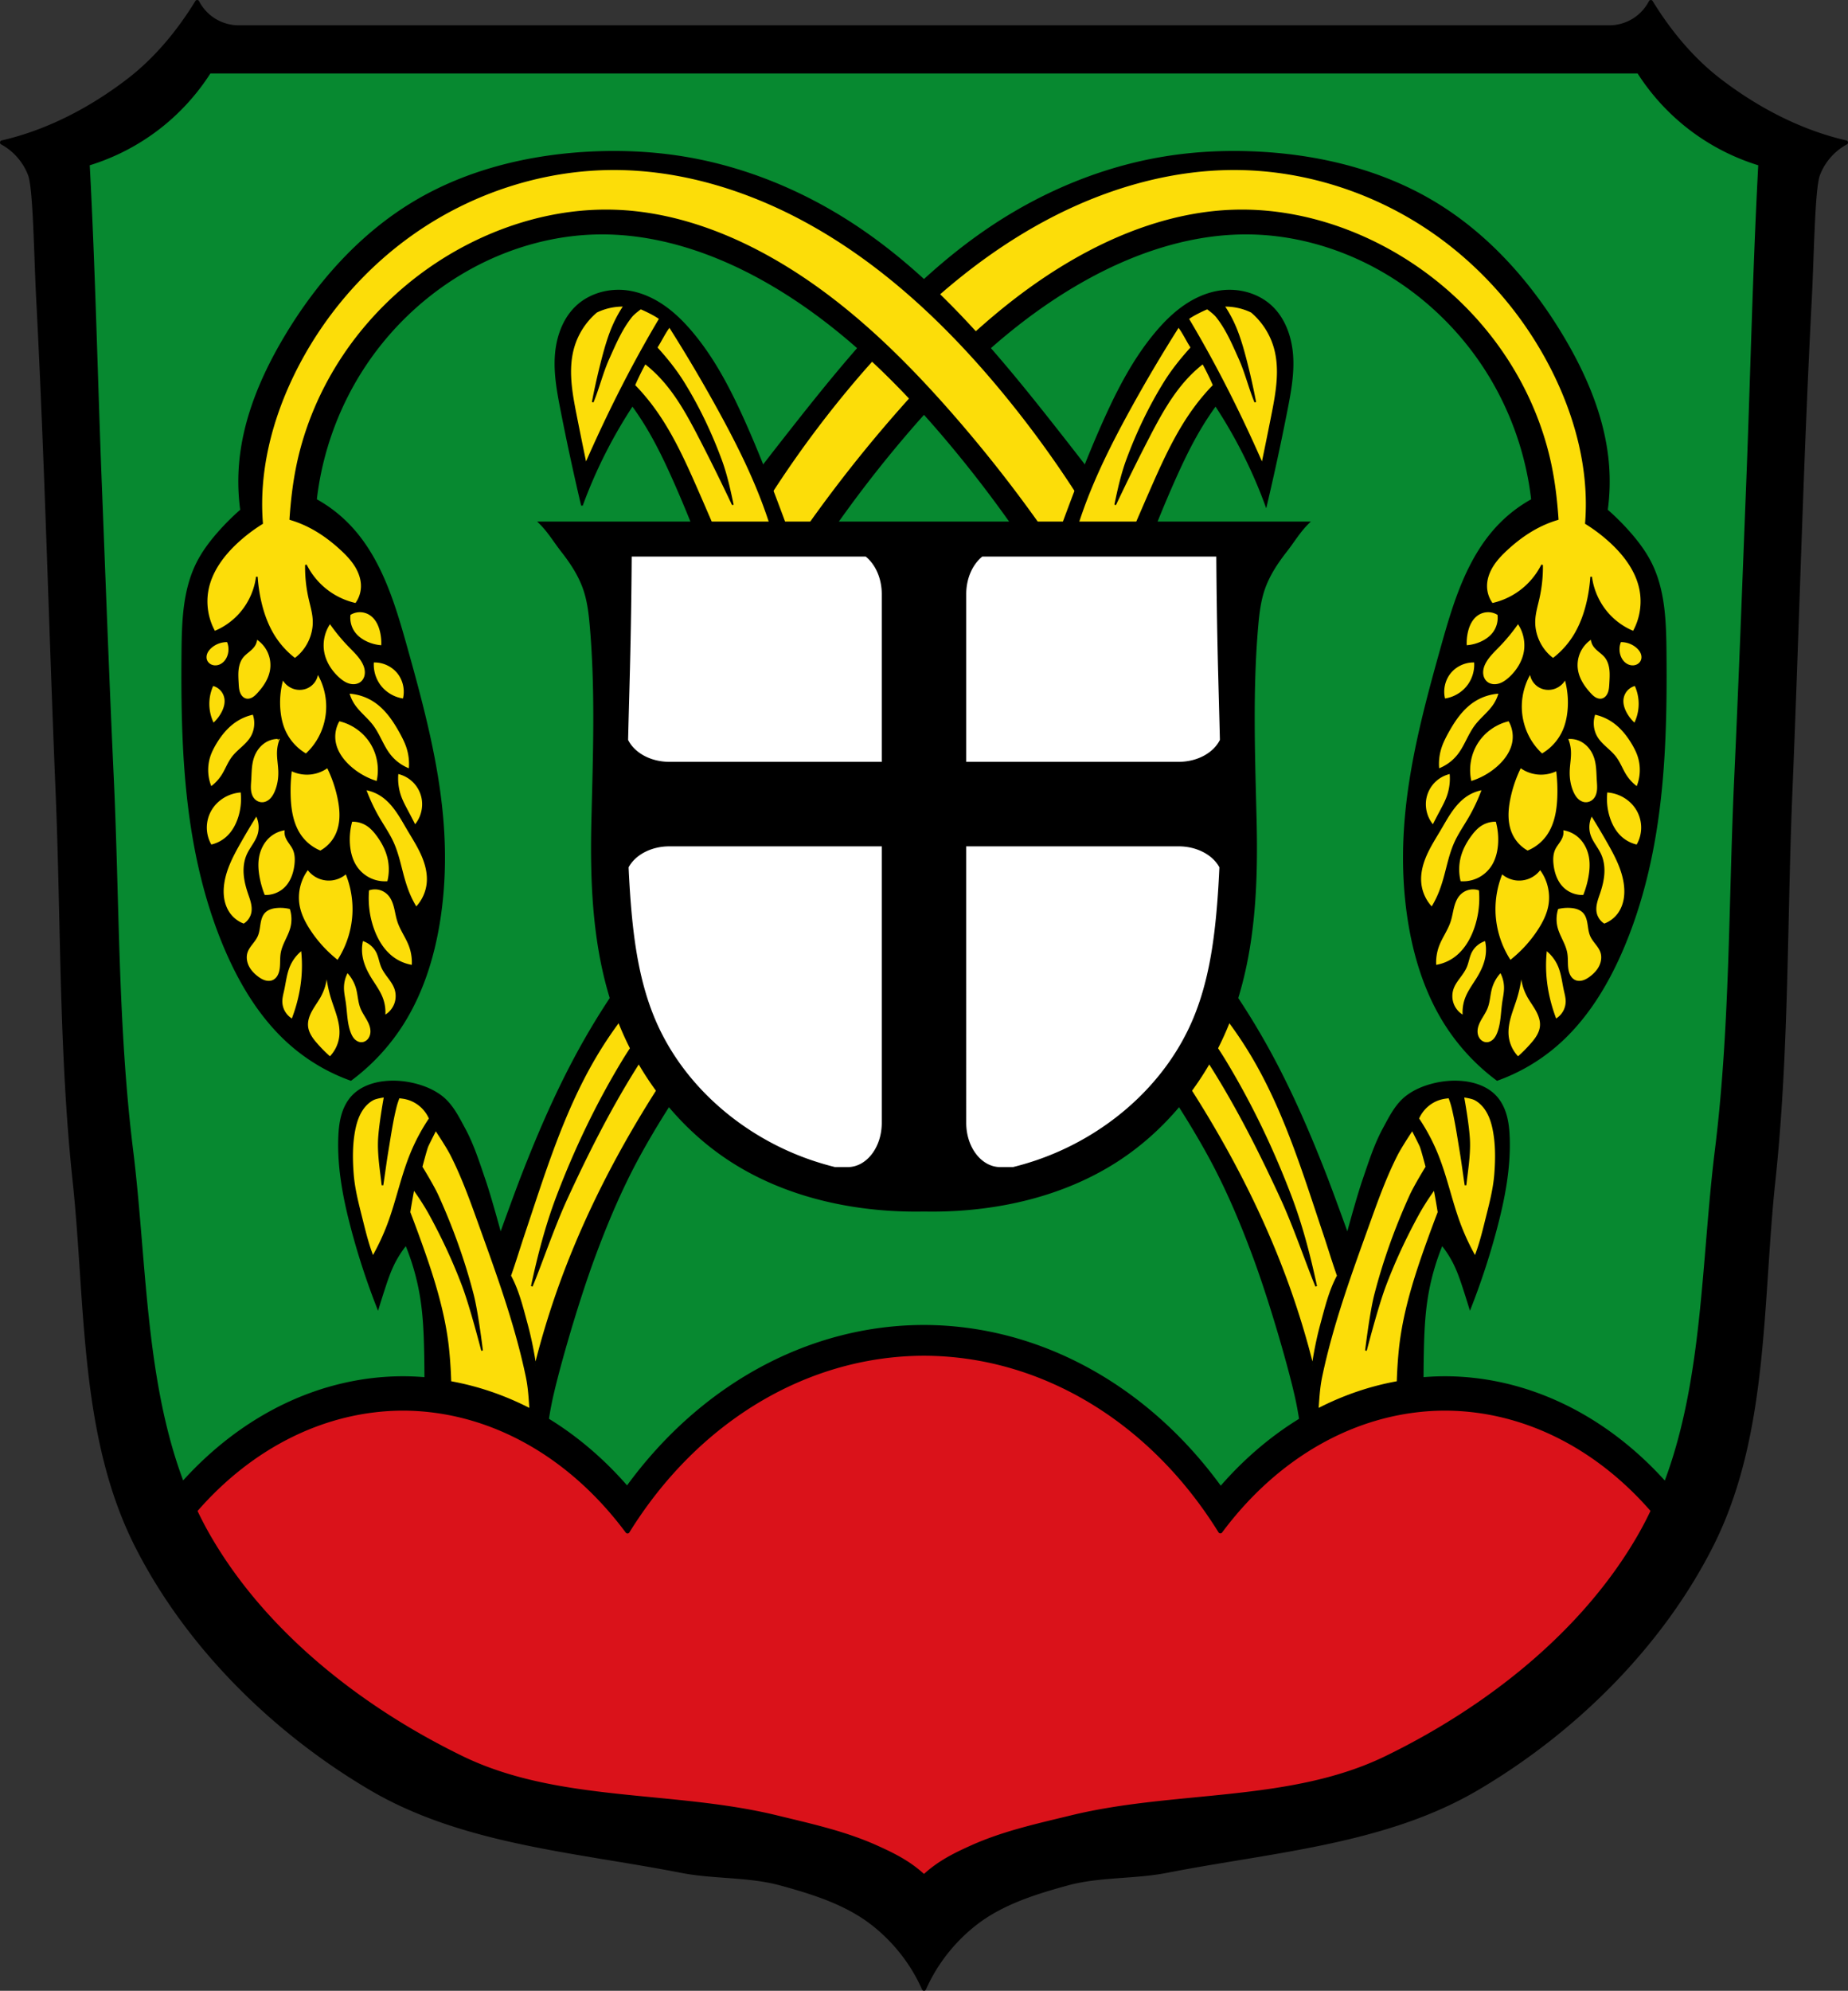 <svg xmlns="http://www.w3.org/2000/svg" width="1124.174" height="1210.381"><rect width="100%" height="100%" fill="#333333" stroke="none"/><path style="fill:#000;stroke:#000;stroke-width:2.6;stroke-linecap:round;stroke-linejoin:round;stroke-miterlimit:4;stroke-dasharray:none;stroke-opacity:1" d="M119.944 1.3C108.827 19.436 94.932 36.232 78.12 49.1 55.487 66.427 29.318 80.202 1.3 86.656 9.11 90.85 15.3 97.972 18.37 106.288c3.13 8.484 3.605 49.853 4.916 74.809 5.26 100.1 7.673 200.329 11.838 300.48 3.277 78.808 1.986 157.97 10.348 236.4 7.945 74.517 3.924 154.752 37.744 221.626 30.88 61.06 83.575 113.021 142.568 147.689 56.09 32.962 124.787 37.613 188.637 50.092 19.946 3.898 40.875 2.344 60.482 7.69 19.462 5.305 39.602 11.604 55.602 23.89 13.498 10.365 24.655 24.373 31.582 40.117 6.927-15.744 18.083-29.752 31.582-40.117 16-12.286 36.14-18.585 55.601-23.89 19.608-5.346 40.537-3.792 60.483-7.69 63.85-12.48 132.547-17.13 188.637-50.092 58.992-34.668 111.688-86.629 142.568-147.69 33.82-66.873 29.797-147.108 37.741-221.624 8.362-78.432 7.073-157.593 10.35-236.4 4.166-100.152 6.579-200.382 11.839-300.481 1.311-24.956 1.785-66.325 4.916-74.809 3.069-8.316 9.26-15.439 17.07-19.633-28.018-6.454-54.187-20.23-76.82-37.554-16.812-12.87-30.707-29.665-41.825-47.801a28.605 28.605 0 0 1-10.242 11.098 28.645 28.645 0 0 1-16.219 4.267H146.405a28.645 28.645 0 0 1-16.219-4.267A28.605 28.605 0 0 1 119.944 1.3z"/><path style="fill:#078930;fill-opacity:1;stroke:#000;stroke-width:1px;stroke-linecap:butt;stroke-linejoin:miter;stroke-opacity:1" d="M127.701 44.172A133.895 133.895 0 0 1 96.78 78.039a133.922 133.922 0 0 1-42.7 22.086c3.453 64.747 4.814 129.583 7.36 194.37 2.338 59.48 4.513 118.97 7.27 178.433 3.498 75.454 2.469 151.34 11.764 226.3 8.307 66.998 7.179 139.268 30.756 201.8a202.524 254.22 0 0 1 133.882-63.776 202.524 254.22 0 0 1 136.381 66.646 237.969 279.989 0 0 1 180.594-97.828 237.969 279.989 0 0 1 180.482 98.008 202.524 254.22 0 0 1 136.493-66.826 202.524 254.22 0 0 1 133.851 63.857c23.61-62.55 22.478-134.853 30.79-201.88 9.294-74.962 8.265-150.847 11.763-226.301 2.756-59.464 4.93-118.953 7.267-178.434 2.547-64.786 3.91-129.622 7.364-194.369a133.932 133.932 0 0 1-42.703-22.086 133.897 133.897 0 0 1-30.922-33.867H127.7zM111.268 901.13zm901.586.129zm-899.836 4.363zm898.043.234zm-896.266 4.088zm894.564.043zm-1.705 3.938zm-1.84 4.033zm-889.289-4.016zm1.813 3.977zm2.308 4.766zm882.82.12zm-880.718 3.995zm878.66.031zm-1.986 3.7zm-874.664.017zm815.586 73.375zM510.49 1114.902zm7.494 2.436zm95.7-2.436zm-7.495 2.436zm-69.634 7.53c2.595 1.201 5.157 2.442 7.672 3.775-2.515-1.333-5.077-2.574-7.672-3.776zm7.672 3.775zm5.578 3.173zm3.62 2.354zm3.536 2.59zm5.125 4.414zm5.125-4.414zm3.535-2.59zm3.621-2.354zm5.58-3.173z"/><path style="fill:#000;stroke:#000;stroke-width:1px;stroke-linecap:butt;stroke-linejoin:miter;stroke-opacity:1" d="M-494.899 353.341a3854.921 3854.921 0 0 0-70.7-92.695c-35.65-45.304-73.06-90.493-120.975-122.546-31.683-21.195-67.652-36.23-105.264-42.42-19.998-3.292-40.378-4.09-60.605-2.825-35.914 2.247-71.822 11.21-102.79 29.534-33.178 19.63-59.607 49.367-79.342 82.483-14.2 23.83-25.31 50.115-27.494 77.77a128.493 128.493 0 0 0 .786 27.494 146.191 146.191 0 0 0-14.14 14.14c-4.834 5.545-9.27 11.493-12.57 18.068-8.276 16.498-8.856 35.662-9.025 54.12-.344 37.588.338 75.364 6.67 112.417 4 23.419 10.271 46.51 19.638 68.343 9.506 22.16 22.48 43.298 40.849 58.917a113.862 113.862 0 0 0 35.35 20.424 127.38 127.38 0 0 0 31.422-33.779c11.594-18.221 18.38-39.194 21.995-60.487 3.337-19.659 4.056-39.726 2.691-59.619-2.549-37.159-12.284-73.41-22.33-109.275-7.507-26.803-15.883-54.733-35.35-74.628a84.682 84.682 0 0 0-19.638-14.925c3.316-29.078 13.64-57.332 29.85-81.698 17.132-25.75 40.846-47.117 68.344-61.273 22.789-11.732 48.213-18.52 73.842-18.854 34.037-.441 67.51 10.436 97.409 26.71 44.285 24.104 81.337 59.703 113.905 98.194a746.616 746.616 0 0 1 78.555 112.334z" transform="matrix(-1 0 0 1 -83.762 0)"/><path style="fill:#fcdd09;stroke:#000;stroke-width:1px;stroke-linecap:butt;stroke-linejoin:miter;stroke-opacity:1;fill-opacity:1" d="M750.646 102.867c41.986-.024 83.755 13.21 118.586 36.654 32.935 22.168 59.684 53.346 76.9 89.118 13.212 27.449 20.9 58.018 18.686 88.4-.028.38-.065.758-.096 1.137a100.161 100.161 0 0 1 15.051 11.416c8.477 7.808 15.788 17.52 18.017 28.828 1.717 8.705.23 18.004-4.117 25.738a42.06 42.06 0 0 1-13.9-9.265c-6.443-6.485-10.673-15.13-11.84-24.196a96.405 96.405 0 0 1-2.059 14.414c-1.72 7.788-4.445 15.424-8.751 22.137a52.434 52.434 0 0 1-12.354 13.385c-7.381-5.355-11.792-14.573-11.326-23.682.232-4.544 1.582-8.942 2.574-13.383a86.144 86.144 0 0 0 2.059-20.076 44.816 44.816 0 0 1-13.385 15.957 44.773 44.773 0 0 1-16.986 7.723 18.273 18.273 0 0 1-3.604-10.297c-.138-4.436 1.37-8.813 3.688-12.598 2.317-3.785 5.414-7.032 8.666-10.052 6.725-6.247 14.274-11.689 22.65-15.444a67.603 67.603 0 0 1 8.467-3.13v-.05c-.746-11.097-2.025-22.175-4.313-33.06-4.953-23.57-14.652-46.09-28.029-66.12-19.95-29.869-48.132-54.129-80.494-69.714-26.336-12.683-55.593-19.683-84.807-18.685-31.186 1.065-61.598 11.16-89.117 25.873-43.87 23.453-80.656 58.273-113.555 95.585a844.336 844.336 0 0 0-74.746 98.463h-31.62a648.999 648.999 0 0 1 74.025-110.68c34.05-41.06 73.73-78.283 120.74-103.491 35.334-18.948 74.898-30.882 114.992-30.905zm154.592 268.846c2.18 0 4.355.641 6.188 1.822.568 3.947-.505 8.104-2.913 11.283-1.79 2.363-4.252 4.161-6.916 5.461a25.584 25.584 0 0 1-9.828 2.547c-.184-2.927.063-5.88.729-8.736.482-2.068 1.19-4.095 2.258-5.93s2.51-3.475 4.295-4.625a11.498 11.498 0 0 1 6.187-1.822zm18.201 6.918c3.637 5.093 5.115 11.677 4.004 17.836-1.09 6.046-4.564 11.51-9.101 15.652-1.317 1.202-2.734 2.31-4.323 3.12-1.588.808-3.359 1.308-5.14 1.247-1.724-.058-3.45-.664-4.733-1.818-.884-.795-1.541-1.832-1.937-2.953-.396-1.122-.535-2.327-.463-3.514.145-2.374 1.122-4.633 2.4-6.638 2.084-3.27 4.95-5.95 7.645-8.737 4.26-4.405 8.16-9.157 11.648-14.195zm44.772 9.465a8.233 8.233 0 0 0 1.092 4.004c.86 1.493 2.164 2.673 3.49 3.775 1.325 1.102 2.707 2.164 3.79 3.504 1.749 2.161 2.612 4.926 2.93 7.687.32 2.762.132 5.553-.017 8.329-.107 1.992-.201 4.027-.926 5.886-.363.93-.886 1.805-1.592 2.51-.706.705-1.602 1.233-2.58 1.432-1.393.283-2.859-.119-4.082-.842-1.224-.724-2.238-1.748-3.197-2.797-3.603-3.94-6.701-8.577-7.645-13.832a19.3 19.3 0 0 1 1.35-11.17 19.3 19.3 0 0 1 7.386-8.486zm17.472 1.818c3.694-.143 7.424 1.19 10.192 3.64 1.08.957 2.028 2.094 2.601 3.419.574 1.324.75 2.851.31 4.226a5.305 5.305 0 0 1-1.312 2.133 5.823 5.823 0 0 1-2.123 1.336c-1.584.573-3.38.457-4.935-.193-1.227-.513-2.31-1.344-3.17-2.358-.86-1.014-1.5-2.208-1.928-3.467a12.26 12.26 0 0 1 .365-8.736zm-89.543 12.354c.363-.003.728.004 1.09.023a21.48 21.48 0 0 1-3.64 13.832c-3.39 4.955-8.966 8.355-14.924 9.1-1.473-5.456-.222-11.577 3.275-16.016 3.372-4.28 8.757-6.888 14.2-6.94zm34.942 6.576a10.78 10.78 0 0 0 1.838 5.404 10.784 10.784 0 0 0 4.351 3.695c2.598 1.206 5.67 1.313 8.371.364a11.7 11.7 0 0 0 6.553-5.825 52.297 52.297 0 0 1 1.82 20.022c-.414 3.997-1.3 7.967-2.912 11.648-2.664 6.085-7.333 11.27-13.105 14.559a39.227 39.227 0 0 1-6.916-8.371c-4.003-6.509-6.041-14.202-5.824-21.84a40.135 40.135 0 0 1 5.824-19.656zm63.701 7.642a27.146 27.146 0 0 1 2.549 11.649 27.145 27.145 0 0 1-2.912 12.011 23.772 23.772 0 0 1-5.461-6.916c-1.344-2.572-2.219-5.496-1.82-8.37a10.075 10.075 0 0 1 2.521-5.374 10.08 10.08 0 0 1 5.123-3zm-82.629 4.733a24.298 24.298 0 0 1-3.275 7.281c-3.152 4.725-7.864 8.206-11.285 12.74-4.168 5.523-6.271 12.403-10.555 17.836a27.587 27.587 0 0 1-12.014 8.736 32.36 32.36 0 0 1 1.457-13.468c1.007-3.046 2.463-5.923 4.004-8.737 4.058-7.405 8.953-14.665 16.016-19.293a31.57 31.57 0 0 1 15.652-5.095zm57.877 12.74a30.646 30.646 0 0 1 10.557 4.37c5.365 3.517 9.504 8.655 12.74 14.194 1.289 2.207 2.452 4.498 3.275 6.916 2.122 6.23 1.857 13.241-.728 19.293a26.573 26.573 0 0 1-6.916-7.28c-2.257-3.53-3.667-7.576-6.188-10.92-3.314-4.4-8.367-7.34-11.285-12.012-2.677-4.286-3.23-9.83-1.455-14.561zm-52.053 4.004a19.372 19.372 0 0 1 2.55 12.74c-.918 6.157-4.798 11.535-9.466 15.652a43.924 43.924 0 0 1-16.38 9.1c-1.986-8.106-.504-17 4.003-24.023 4.346-6.772 11.439-11.724 19.293-13.47zm37.258 10.808c1.953.02 3.903.427 5.696 1.204 2.325 1.007 4.372 2.62 5.974 4.584 1.603 1.963 2.766 4.272 3.488 6.7 1.259 4.224 1.19 8.706 1.457 13.104.12 1.95.305 3.907.133 5.852-.172 1.945-.732 3.91-1.953 5.433a7.046 7.046 0 0 1-2.76 2.092 6.592 6.592 0 0 1-3.427.455c-1.736-.24-3.32-1.202-4.528-2.47-1.208-1.27-2.07-2.832-2.754-4.446-1.645-3.887-2.31-8.155-2.183-12.375.127-4.256 1.044-8.493.728-12.74a22.126 22.126 0 0 0-1.82-7.281 14.528 14.528 0 0 1 1.95-.112zm-30.342 17.584a21.283 21.283 0 0 0 10.192 4.004 21.318 21.318 0 0 0 12.013-2.183 99.29 99.29 0 0 1 .727 16.744c-.336 8.175-1.813 16.626-6.55 23.297a27.288 27.288 0 0 1-12.014 9.463 22.563 22.563 0 0 1-9.463-9.828c-1.695-3.447-2.48-7.295-2.612-11.133-.131-3.838.374-7.676 1.155-11.436a78.307 78.307 0 0 1 6.552-18.928zm-42.588 3.641a32.493 32.493 0 0 1-1.82 14.56c-1.07 2.906-2.55 5.638-4.004 8.372a570.075 570.075 0 0 0-4.732 9.1c-4.124-4.68-5.804-11.401-4.367-17.471a19.579 19.579 0 0 1 4.004-8.008 19.563 19.563 0 0 1 10.92-6.553zm19.657 9.828a108.395 108.395 0 0 1-8.373 17.836c-2.832 4.834-6.046 9.464-8.371 14.56-3.111 6.819-4.536 14.26-6.553 21.477-1.003 3.588-2.159 7.138-3.64 10.555a58.98 58.98 0 0 1-4.005 7.644c-3.891-4.01-6.372-9.362-6.916-14.923-.576-5.896.973-11.83 3.371-17.246 2.399-5.417 5.63-10.413 8.641-15.514 2.263-3.832 4.412-7.743 6.996-11.367 2.584-3.624 5.637-6.98 9.385-9.381a25.298 25.298 0 0 1 9.465-3.64zm75.347 1.455c3.017.159 6 .906 8.737 2.186 4.27 1.997 7.929 5.328 10.193 9.463a21.432 21.432 0 0 1 2.615 10.605 21.423 21.423 0 0 1-2.98 10.508 21.132 21.132 0 0 1-9.463-4.732c-3.698-3.23-6.17-7.694-7.645-12.377a37.444 37.444 0 0 1-1.457-15.653zm-9.1 14.198a456.058 456.058 0 0 1 10.192 17.107c4.346 7.671 8.537 15.667 9.828 24.389.474 3.199.547 6.473 0 9.66-.55 3.186-1.737 6.286-3.634 8.904a18.607 18.607 0 0 1-8.737 6.553c-2.634-1.547-4.544-4.277-5.096-7.281-.372-2.026-.15-4.12.327-6.123.476-2.004 1.203-3.937 1.857-5.89 1.243-3.71 2.23-7.534 2.5-11.439.27-3.904-.198-7.908-1.771-11.492-1.837-4.185-5.106-7.678-6.553-12.013-1.349-4.041-.944-8.633 1.092-12.375zm-59.12 3.628c.414-.013.83-.01 1.244.01a41.441 41.441 0 0 1 1.457 14.198c-.349 4.88-1.616 9.789-4.37 13.832a21.144 21.144 0 0 1-8.406 7.18 21.135 21.135 0 0 1-10.884 1.92 30.478 30.478 0 0 1 0-15.288c1.238-4.755 3.624-9.158 6.55-13.105 1.748-2.356 3.727-4.595 6.19-6.188a16.145 16.145 0 0 1 8.219-2.558zm41.285 5.108a18.487 18.487 0 0 1 9.465 4.004c3.959 3.226 6.44 8.065 7.279 13.103.661 3.972.359 8.051-.363 12.012a57.622 57.622 0 0 1-3.278 11.285c-4.656.292-9.403-1.472-12.74-4.732-3.766-3.68-5.597-8.964-6.187-14.196-.361-3.196-.28-6.554 1.091-9.464.687-1.457 1.673-2.749 2.584-4.077.912-1.327 1.769-2.731 2.149-4.296a7.746 7.746 0 0 0 0-3.64zm-13.469 24.023c4.889 6.301 6.929 14.73 5.461 22.569-1.007 5.375-3.552 10.351-6.553 14.924a77.588 77.588 0 0 1-17.107 18.564c-5.895-8.921-9.216-19.523-9.465-30.213a57.42 57.42 0 0 1 4.37-23.295 15.679 15.679 0 0 0 8.734 4.004c2.775.323 5.637-.12 8.185-1.268a15.649 15.649 0 0 0 6.375-5.285zm-40.893 11.994a11.358 11.358 0 0 1 4.13.747 56.025 56.025 0 0 1-2.913 23.66c-2.435 6.935-6.408 13.545-12.377 17.836a26.863 26.863 0 0 1-11.648 4.732 28.883 28.883 0 0 1 1.82-12.375c1.92-5.024 5.226-9.454 6.916-14.56.92-2.782 1.34-5.701 2.059-8.541.719-2.84 1.785-5.682 3.765-7.84a11.385 11.385 0 0 1 5.74-3.362 11.253 11.253 0 0 1 2.508-.297zm57.44 11.237c.673-.006 1.346.016 2.018.066 1.474.11 2.948.355 4.334.87 1.385.514 2.684 1.307 3.673 2.406 1.677 1.86 2.332 4.414 2.733 6.886.401 2.473.62 5.022 1.636 7.31.79 1.777 2.022 3.309 3.207 4.849 1.186 1.54 2.355 3.14 2.981 4.98.955 2.808.534 5.972-.766 8.639-1.298 2.666-3.413 4.87-5.787 6.648-1.361 1.02-2.839 1.924-4.472 2.399-1.634.474-3.442.49-4.99-.215-1.013-.462-1.882-1.215-2.548-2.108-.665-.892-1.135-1.922-1.457-2.988-1.129-3.743-.434-7.795-1.091-11.648-.92-5.39-4.4-10.01-5.825-15.288a20.882 20.882 0 0 1 .364-12.011 24.564 24.564 0 0 1 5.99-.795zm-49.67 20.086c.758 3.21.882 6.57.363 9.828-.766 4.815-2.905 9.316-5.46 13.469-2.426 3.942-5.27 7.685-6.917 12.011a24.17 24.17 0 0 0-1.455 10.92 13.904 13.904 0 0 1-6.386-7.154 13.907 13.907 0 0 1-.166-9.59c.852-2.422 2.361-4.551 3.886-6.617s3.1-4.13 4.121-6.486c1.222-2.82 1.602-5.957 2.912-8.737 1.743-3.697 5.16-6.566 9.102-7.644zm36.764 5.824a24.837 24.837 0 0 1 7.644 9.828c2.028 4.713 2.536 9.913 3.639 14.924.477 2.167 1.073 4.334 1.094 6.553a12.87 12.87 0 0 1-1.73 6.54 12.858 12.858 0 0 1-4.823 4.743 100.526 100.526 0 0 1-2.912-8.735c-1.35-4.767-2.348-9.637-2.912-14.56a84.736 84.736 0 0 1 0-19.293zm-14.924 11.285a31.498 31.498 0 0 0 3.638 16.744c1.62 3.027 3.728 5.767 5.403 8.764 1.674 2.997 2.928 6.381 2.607 9.799-.196 2.089-.976 4.094-2.037 5.904-1.06 1.81-2.4 3.443-3.787 5.018a89.888 89.888 0 0 1-8.008 8.007 21.703 21.703 0 0 1-6.19-13.105c-.383-3.928.324-7.89 1.403-11.686 1.08-3.795 2.531-7.474 3.693-11.246a76.76 76.76 0 0 0 3.278-18.199zm-12.74 2.184a20.075 20.075 0 0 1 2.547 9.828c-.01 2.938-.666 5.83-1.092 8.736-.894 6.094-.803 12.412-2.912 18.2-.579 1.587-1.336 3.14-2.487 4.376-1.15 1.237-2.74 2.134-4.43 2.176a5.421 5.421 0 0 1-2.494-.555 6.14 6.14 0 0 1-2.01-1.587c-1.102-1.32-1.648-3.054-1.683-4.774-.054-2.667 1.053-5.22 2.365-7.543 1.312-2.322 2.857-4.531 3.823-7.017 1.44-3.71 1.504-7.808 2.548-11.649a23.509 23.509 0 0 1 5.825-10.191z"/><path style="fill:#000;stroke:#000;stroke-width:1px;stroke-linecap:butt;stroke-linejoin:miter;stroke-opacity:1" d="M-494.899 353.341a3854.921 3854.921 0 0 0-70.7-92.695c-35.65-45.304-73.06-90.493-120.975-122.546-31.683-21.195-67.652-36.23-105.264-42.42-19.998-3.292-40.378-4.09-60.605-2.825-35.914 2.247-71.822 11.21-102.79 29.534-33.178 19.63-59.607 49.367-79.342 82.483-14.2 23.83-25.31 50.115-27.494 77.77a128.493 128.493 0 0 0 .786 27.494 146.191 146.191 0 0 0-14.14 14.14c-4.834 5.545-9.27 11.493-12.57 18.068-8.276 16.498-8.856 35.662-9.025 54.12-.344 37.588.338 75.364 6.67 112.417 4 23.419 10.271 46.51 19.638 68.343 9.506 22.16 22.48 43.298 40.849 58.917a113.862 113.862 0 0 0 35.35 20.424 127.38 127.38 0 0 0 31.422-33.779c11.594-18.221 18.38-39.194 21.995-60.487 3.337-19.659 4.056-39.726 2.691-59.619-2.549-37.159-12.284-73.41-22.33-109.275-7.507-26.803-15.883-54.733-35.35-74.628a84.682 84.682 0 0 0-19.638-14.925c3.316-29.078 13.64-57.332 29.85-81.698 17.132-25.75 40.846-47.117 68.344-61.273 22.789-11.732 48.213-18.52 73.842-18.854 34.037-.441 67.51 10.436 97.409 26.71 44.285 24.104 81.337 59.703 113.905 98.194a746.616 746.616 0 0 1 78.555 112.334z" transform="translate(1207.936)"/><path style="fill:#fcdd09;stroke:#000;stroke-width:1px;stroke-linecap:butt;stroke-linejoin:miter;stroke-opacity:1;fill-opacity:1" d="M373.527 102.867c-41.986-.024-83.754 13.21-118.585 36.654-32.935 22.168-59.684 53.346-76.9 89.118-13.212 27.449-20.9 58.018-18.686 88.4.028.38.065.758.096 1.137a100.161 100.161 0 0 0-15.051 11.416c-8.478 7.808-15.788 17.52-18.018 28.828-1.716 8.705-.23 18.004 4.117 25.738a42.06 42.06 0 0 0 13.9-9.265c6.444-6.485 10.674-15.13 11.84-24.196a96.405 96.405 0 0 0 2.06 14.414c1.72 7.788 4.444 15.424 8.751 22.137a52.434 52.434 0 0 0 12.354 13.385c7.381-5.355 11.791-14.573 11.326-23.682-.232-4.544-1.583-8.942-2.574-13.383a86.144 86.144 0 0 1-2.059-20.076 44.816 44.816 0 0 0 13.385 15.957 44.773 44.773 0 0 0 16.986 7.723 18.273 18.273 0 0 0 3.604-10.297c.138-4.436-1.37-8.813-3.688-12.598-2.317-3.785-5.414-7.032-8.666-10.052-6.725-6.247-14.274-11.689-22.65-15.444a67.603 67.603 0 0 0-8.467-3.13v-.05c.746-11.097 2.025-22.175 4.313-33.06 4.953-23.57 14.652-46.09 28.029-66.12 19.95-29.869 48.132-54.129 80.494-69.714 26.335-12.683 55.593-19.683 84.807-18.685 31.186 1.065 61.598 11.16 89.117 25.873 43.869 23.453 80.655 58.273 113.554 95.585a844.336 844.336 0 0 1 74.747 98.463h31.62a648.999 648.999 0 0 0-74.025-110.68c-34.05-41.06-73.73-78.283-120.74-103.491-35.335-18.948-74.898-30.882-114.992-30.905zM218.936 371.713c-2.18 0-4.356.641-6.188 1.822-.569 3.947.505 8.104 2.912 11.283 1.79 2.363 4.252 4.161 6.916 5.461a25.584 25.584 0 0 0 9.828 2.547 30.174 30.174 0 0 0-.728-8.736c-.482-2.068-1.19-4.095-2.258-5.93s-2.51-3.475-4.295-4.625a11.498 11.498 0 0 0-6.187-1.822zm-18.202 6.918c-3.636 5.093-5.114 11.677-4.003 17.836 1.09 6.046 4.564 11.51 9.101 15.652 1.316 1.202 2.734 2.31 4.322 3.12 1.589.808 3.36 1.308 5.141 1.247 1.724-.058 3.45-.664 4.732-1.818.885-.795 1.542-1.832 1.938-2.953.396-1.122.535-2.327.463-3.514-.145-2.374-1.122-4.633-2.4-6.638-2.084-3.27-4.95-5.95-7.645-8.737a112.766 112.766 0 0 1-11.649-14.195zm-44.771 9.465a8.233 8.233 0 0 1-1.092 4.004c-.86 1.493-2.165 2.673-3.49 3.775-1.325 1.102-2.707 2.164-3.791 3.504-1.748 2.161-2.61 4.926-2.93 7.687-.319 2.762-.13 5.553.018 8.329.107 1.992.2 4.027.926 5.886.363.93.886 1.805 1.592 2.51.706.705 1.602 1.233 2.58 1.432 1.393.283 2.858-.119 4.082-.842 1.224-.724 2.238-1.748 3.197-2.797 3.603-3.94 6.701-8.577 7.645-13.832a19.3 19.3 0 0 0-1.35-11.17 19.3 19.3 0 0 0-7.387-8.486zm-17.473 1.818c-3.694-.143-7.423 1.19-10.191 3.64-1.08.957-2.028 2.094-2.602 3.419-.573 1.324-.749 2.851-.31 4.226a5.305 5.305 0 0 0 1.312 2.133 5.823 5.823 0 0 0 2.123 1.336c1.585.573 3.381.457 4.936-.193 1.226-.513 2.31-1.344 3.17-2.358.86-1.014 1.5-2.208 1.928-3.467a12.26 12.26 0 0 0-.366-8.736zm89.543 12.354a17.69 17.69 0 0 0-1.09.023 21.48 21.48 0 0 0 3.641 13.832c3.39 4.955 8.966 8.355 14.924 9.1 1.473-5.456.221-11.577-3.275-16.016-3.373-4.28-8.757-6.888-14.2-6.94zm-34.941 6.576a10.78 10.78 0 0 1-1.838 5.404 10.784 10.784 0 0 1-4.352 3.695c-2.597 1.206-5.669 1.313-8.37.364a11.7 11.7 0 0 1-6.553-5.825 52.297 52.297 0 0 0-1.82 20.022c.414 3.997 1.3 7.967 2.911 11.648 2.664 6.085 7.334 11.27 13.106 14.559a39.227 39.227 0 0 0 6.916-8.371c4.003-6.509 6.04-14.202 5.824-21.84a40.135 40.135 0 0 0-5.824-19.656zm-63.701 7.642a27.146 27.146 0 0 0-2.55 11.649 27.145 27.145 0 0 0 2.913 12.011 23.772 23.772 0 0 0 5.461-6.916c1.344-2.572 2.218-5.496 1.82-8.37a10.075 10.075 0 0 0-2.521-5.374 10.08 10.08 0 0 0-5.123-3zm82.629 4.733a24.298 24.298 0 0 0 3.275 7.281c3.152 4.725 7.864 8.206 11.285 12.74 4.168 5.523 6.27 12.403 10.555 17.836a27.587 27.587 0 0 0 12.014 8.736 32.36 32.36 0 0 0-1.457-13.468c-1.008-3.046-2.463-5.923-4.004-8.737-4.058-7.405-8.953-14.665-16.016-19.293a31.57 31.57 0 0 0-15.652-5.095zm-57.877 12.74a30.646 30.646 0 0 0-10.557 4.37c-5.365 3.517-9.504 8.655-12.74 14.194-1.289 2.207-2.452 4.498-3.276 6.916-2.12 6.23-1.856 13.241.729 19.293a26.573 26.573 0 0 0 6.916-7.28c2.257-3.53 3.667-7.576 6.187-10.92 3.315-4.4 8.368-7.34 11.286-12.012 2.676-4.286 3.23-9.83 1.455-14.561zm52.052 4.004a19.372 19.372 0 0 0-2.548 12.74c.917 6.157 4.797 11.535 9.464 15.652a43.924 43.924 0 0 0 16.381 9.1c1.986-8.106.503-17-4.004-24.023-4.345-6.772-11.438-11.724-19.293-13.47zm-37.257 10.808a14.739 14.739 0 0 0-5.696 1.204c-2.326 1.007-4.372 2.62-5.974 4.584-1.603 1.963-2.766 4.272-3.489 6.7-1.258 4.224-1.189 8.706-1.457 13.104-.118 1.95-.305 3.907-.132 5.852.172 1.945.732 3.91 1.953 5.433a7.046 7.046 0 0 0 2.76 2.092 6.592 6.592 0 0 0 3.427.455c1.736-.24 3.32-1.202 4.528-2.47 1.208-1.27 2.07-2.832 2.753-4.446 1.646-3.887 2.31-8.155 2.184-12.375-.128-4.256-1.044-8.493-.728-12.74a22.126 22.126 0 0 1 1.82-7.281 14.528 14.528 0 0 0-1.95-.112zm30.341 17.584a21.283 21.283 0 0 1-10.191 4.004 21.318 21.318 0 0 1-12.014-2.183 99.29 99.29 0 0 0-.726 16.744c.336 8.175 1.813 16.626 6.55 23.297a27.288 27.288 0 0 0 12.014 9.463 22.563 22.563 0 0 0 9.463-9.828c1.695-3.447 2.48-7.295 2.611-11.133.132-3.838-.373-7.676-1.154-11.436a78.307 78.307 0 0 0-6.553-18.928zm42.588 3.641a32.493 32.493 0 0 0 1.82 14.56c1.071 2.906 2.552 5.638 4.005 8.372a570.075 570.075 0 0 1 4.732 9.1c4.124-4.68 5.804-11.401 4.367-17.471a19.579 19.579 0 0 0-4.004-8.008 19.563 19.563 0 0 0-10.92-6.553zm-19.656 9.828a108.395 108.395 0 0 0 8.373 17.836c2.832 4.834 6.046 9.464 8.371 14.56 3.11 6.819 4.536 14.26 6.553 21.477 1.002 3.588 2.158 7.138 3.64 10.555a58.98 58.98 0 0 0 4.004 7.644c3.892-4.01 6.372-9.362 6.917-14.923.576-5.896-.973-11.83-3.372-17.246-2.398-5.417-5.628-10.413-8.64-15.514-2.263-3.832-4.413-7.743-6.996-11.367-2.584-3.624-5.637-6.98-9.385-9.381a25.298 25.298 0 0 0-9.465-3.64zm-75.348 1.455c-3.016.159-6 .906-8.736 2.186-4.27 1.997-7.929 5.328-10.193 9.463a21.432 21.432 0 0 0-2.616 10.605 21.423 21.423 0 0 0 2.981 10.508 21.132 21.132 0 0 0 9.463-4.732c3.698-3.23 6.17-7.694 7.644-12.377a37.444 37.444 0 0 0 1.457-15.653zm9.1 14.198a456.058 456.058 0 0 0-10.191 17.107c-4.346 7.671-8.537 15.667-9.829 24.389-.473 3.199-.546 6.473 0 9.66.551 3.186 1.737 6.286 3.635 8.904a18.607 18.607 0 0 0 8.737 6.553c2.634-1.547 4.543-4.277 5.095-7.281.372-2.026.151-4.12-.326-6.123-.477-2.004-1.203-3.937-1.857-5.89-1.243-3.71-2.23-7.534-2.5-11.439-.27-3.904.198-7.908 1.771-11.492 1.837-4.185 5.106-7.678 6.553-12.013 1.349-4.041.943-8.633-1.092-12.375zm59.121 3.628c-.415-.013-.83-.01-1.244.01a41.441 41.441 0 0 0-1.457 14.198c.348 4.88 1.615 9.789 4.37 13.832a21.144 21.144 0 0 0 8.405 7.18 21.135 21.135 0 0 0 10.885 1.92 30.478 30.478 0 0 0 0-15.288c-1.239-4.755-3.624-9.158-6.55-13.105-1.748-2.356-3.727-4.595-6.19-6.188a16.145 16.145 0 0 0-8.219-2.558zm-41.285 5.108a18.487 18.487 0 0 0-9.465 4.004c-3.959 3.226-6.44 8.065-7.28 13.103-.66 3.972-.358 8.051.364 12.012a57.622 57.622 0 0 0 3.277 11.285c4.656.292 9.404-1.472 12.74-4.732 3.766-3.68 5.597-8.964 6.188-14.196.361-3.196.28-6.554-1.092-9.464-.686-1.457-1.672-2.749-2.584-4.077-.911-1.327-1.768-2.731-2.148-4.296a7.746 7.746 0 0 1 0-3.64zm13.469 24.023c-4.889 6.301-6.93 14.73-5.461 22.569 1.006 5.375 3.551 10.351 6.552 14.924a77.588 77.588 0 0 0 17.108 18.564c5.895-8.921 9.216-19.523 9.465-30.213a57.42 57.42 0 0 0-4.37-23.295 15.679 15.679 0 0 1-8.734 4.004 15.657 15.657 0 0 1-8.185-1.268 15.649 15.649 0 0 1-6.375-5.285zm40.892 11.994a11.358 11.358 0 0 0-4.129.747 56.025 56.025 0 0 0 2.913 23.66c2.435 6.935 6.408 13.545 12.376 17.836a26.863 26.863 0 0 0 11.649 4.732 28.883 28.883 0 0 0-1.82-12.375c-1.921-5.024-5.226-9.454-6.916-14.56-.921-2.782-1.34-5.701-2.059-8.541-.719-2.84-1.785-5.682-3.766-7.84a11.385 11.385 0 0 0-5.74-3.362 11.253 11.253 0 0 0-2.508-.297zm-57.44 11.237a24.298 24.298 0 0 0-2.017.066c-1.474.11-2.948.355-4.334.87-1.386.514-2.684 1.307-3.673 2.406-1.677 1.86-2.332 4.414-2.733 6.886-.401 2.473-.62 5.022-1.637 7.31-.789 1.777-2.021 3.309-3.207 4.849-1.185 1.54-2.355 3.14-2.98 4.98-.955 2.808-.534 5.972.766 8.639 1.298 2.666 3.413 4.87 5.787 6.648 1.361 1.02 2.839 1.924 4.472 2.399 1.634.474 3.442.49 4.99-.215 1.013-.462 1.882-1.215 2.547-2.108.666-.892 1.136-1.922 1.457-2.988 1.13-3.743.435-7.795 1.092-11.648.92-5.39 4.4-10.01 5.824-15.288 1.06-3.923.932-8.159-.363-12.011a24.564 24.564 0 0 0-5.99-.795zm49.67 20.086a25.477 25.477 0 0 0-.362 9.828c.766 4.815 2.905 9.316 5.46 13.469 2.426 3.942 5.27 7.685 6.916 12.011a24.17 24.17 0 0 1 1.456 10.92 13.904 13.904 0 0 0 6.386-7.154c1.19-3.04 1.25-6.51.166-9.59-.853-2.422-2.361-4.551-3.886-6.617-1.526-2.066-3.1-4.13-4.122-6.486-1.221-2.82-1.601-5.957-2.912-8.737-1.742-3.697-5.159-6.566-9.101-7.644zm-36.763 5.824a24.837 24.837 0 0 0-7.644 9.828c-2.028 4.713-2.536 9.913-3.64 14.924-.476 2.167-1.072 4.334-1.093 6.553a12.87 12.87 0 0 0 1.73 6.54 12.858 12.858 0 0 0 4.823 4.743 100.526 100.526 0 0 0 2.912-8.735c1.35-4.767 2.347-9.637 2.912-14.56a84.736 84.736 0 0 0 0-19.293zm14.924 11.285a31.498 31.498 0 0 1-3.639 16.744c-1.62 3.027-3.728 5.767-5.402 8.764-1.674 2.997-2.928 6.381-2.607 9.799.196 2.089.976 4.094 2.037 5.904 1.06 1.81 2.4 3.443 3.787 5.018a89.888 89.888 0 0 0 8.008 8.007 21.703 21.703 0 0 0 6.189-13.105c.384-3.928-.323-7.89-1.402-11.686-1.08-3.795-2.531-7.474-3.694-11.246a76.76 76.76 0 0 1-3.277-18.199zm12.74 2.184a20.075 20.075 0 0 0-2.547 9.828c.01 2.938.666 5.83 1.092 8.736.894 6.094.803 12.412 2.912 18.2.579 1.587 1.335 3.14 2.487 4.376 1.15 1.237 2.74 2.134 4.43 2.176.859.022 1.72-.178 2.493-.555a6.14 6.14 0 0 0 2.01-1.587c1.103-1.32 1.649-3.054 1.684-4.774.054-2.667-1.054-5.22-2.366-7.543-1.311-2.322-2.856-4.531-3.822-7.017-1.441-3.71-1.504-7.808-2.549-11.649a23.509 23.509 0 0 0-5.824-10.191z"/><path style="fill:#000;stroke:#000;stroke-width:1px;stroke-linecap:butt;stroke-linejoin:miter;stroke-opacity:1" d="M375.24 176.7c-9.003.225-17.952 3.483-24.496 9.634-8.07 7.585-11.933 18.815-12.7 29.863-.766 11.048 1.262 22.08 3.395 32.948 3.82 19.462 8.01 38.853 12.563 58.158a295.074 295.074 0 0 1 13.957-32.104 295.061 295.061 0 0 1 16.75-28.845c2.962 4.07 5.757 8.26 8.375 12.56 6.606 10.85 12.068 22.353 17.215 33.965a732.028 732.028 0 0 1 28.846 76.303l55.832-1.86a2209.875 2209.875 0 0 0-20.495-57.095c-6.822-18.217-13.887-36.353-21.843-54.104-8.552-19.08-18.245-37.885-31.705-53.885-5.145-6.115-10.855-11.819-17.448-16.336-6.592-4.516-14.11-7.822-22.033-8.873a39.706 39.706 0 0 0-6.213-.33zm373.694 0a39.706 39.706 0 0 0-6.213.33c-7.922 1.05-15.441 4.356-22.034 8.872-6.592 4.517-12.302 10.221-17.447 16.336-13.46 16-23.153 34.805-31.705 53.885-7.956 17.751-15.021 35.887-21.844 54.104a2209.875 2209.875 0 0 0-20.494 57.095l55.832 1.86a732.028 732.028 0 0 1 28.846-76.303c5.147-11.612 10.61-23.116 17.215-33.965 2.618-4.3 5.413-8.49 8.375-12.56a295.06 295.06 0 0 1 16.75 28.845 295.072 295.072 0 0 1 13.957 32.104 1573.973 1573.973 0 0 0 12.562-58.158c2.134-10.868 4.161-21.9 3.395-32.948-.767-11.048-4.63-22.278-12.7-29.863-6.544-6.151-15.493-9.409-24.495-9.635z"/><path style="fill:#fcdd09;fill-opacity:1;stroke:#000;stroke-width:1px;stroke-linecap:butt;stroke-linejoin:miter;stroke-opacity:1" d="M378.148 185.916c-5.288.108-10.556 1.343-15.306 3.674-6.611 5.563-11.531 13.11-13.957 21.402-3.917 13.392-1.318 27.722 1.394 41.408a3196.27 3196.27 0 0 0 6.05 29.778 902.159 902.159 0 0 1 8.839-19.541c7.277-15.59 15-30.971 23.264-46.06a723.472 723.472 0 0 1 13.027-22.8c-3.33-2.649-11.166-6.048-11.166-6.048l-.606-.184s-4.038 2.92-5.582 4.838c-6.083 7.561-9.93 16.725-13.916 25.574-3.864 8.58-5.946 17.607-9.63 26.535a407.337 407.337 0 0 1 6.005-26.521c1.866-7.126 3.935-14.228 6.979-20.936a77.415 77.415 0 0 1 6.205-11.111 37.578 37.578 0 0 0-1.6-.008zm367.877 0a37.578 37.578 0 0 0-1.6.008 77.415 77.415 0 0 1 6.206 11.111c3.043 6.708 5.113 13.81 6.978 20.936 2.297 8.77 4.3 17.618 6.006 26.521-3.684-8.928-5.766-17.955-9.63-26.535-3.987-8.848-7.833-18.012-13.917-25.574-1.543-1.918-5.582-4.838-5.582-4.838l-.605.184s-7.837 3.4-11.166 6.049a723.472 723.472 0 0 1 13.027 22.798c8.263 15.09 15.987 30.472 23.264 46.06a902.158 902.158 0 0 1 8.84 19.542 3196.27 3196.27 0 0 0 6.049-29.777c2.712-13.687 5.311-28.017 1.394-41.409-2.426-8.293-7.346-15.838-13.957-21.402-4.75-2.33-10.018-3.566-15.307-3.674zM407.27 198.457c-2.797 3.505-5.426 9.142-7.91 12.875 6.036 6.642 11.718 13.667 16.439 21.29 9.115 14.716 16.635 30.5 22.66 46.73 3.305 8.902 5.37 18.234 7.309 27.535a1203.79 1203.79 0 0 0-20.223-40.936c-7.062-13.637-14.535-27.344-25.342-38.256a81.245 81.245 0 0 0-7.789-6.904 156.351 156.351 0 0 0-6.586 13.484c3.74 3.84 7.24 7.912 10.477 12.184 11.682 15.418 19.76 33.211 27.535 50.924a2560.06 2560.06 0 0 1 21.197 49.707l30.945-.244a268.863 268.863 0 0 0-9.746-35.33c-7.599-21.662-17.941-42.259-28.996-62.377a932.393 932.393 0 0 0-29.97-50.682zm309.634 0a932.393 932.393 0 0 0-29.97 50.682c-11.055 20.118-21.397 40.715-28.996 62.377a268.863 268.863 0 0 0-9.747 35.33l30.946.244a2560.06 2560.06 0 0 1 21.197-49.707c7.776-17.713 15.853-35.506 27.535-50.924a129.937 129.937 0 0 1 10.477-12.184 156.348 156.348 0 0 0-6.586-13.484 81.246 81.246 0 0 0-7.79 6.904c-10.806 10.912-18.279 24.62-25.341 38.256a1203.79 1203.79 0 0 0-20.223 40.936c1.939-9.3 4.004-18.633 7.309-27.535 6.025-16.23 13.545-32.014 22.66-46.73 4.72-7.623 10.403-14.648 16.44-21.29-2.485-3.733-5.114-9.37-7.91-12.875z"/><path d="M398.006 570.88a446.252 446.252 0 0 0-45.303 66.972c-13.489 24.459-24.653 50.137-34.799 76.162-4.683 12.013-13.41 36.28-13.41 36.28s-5.886-21.897-9.564-32.613c-3.653-10.644-7.034-21.51-12.397-31.404-3.806-7.021-7.492-14.581-13.87-19.537-4.436-3.445-9.686-5.738-15.102-7.222-6.327-1.735-12.966-2.403-19.49-1.727-7.4.766-14.891 3.454-19.905 8.95-3.003 3.29-4.971 7.43-6.143 11.728-1.171 4.298-1.578 8.768-1.736 13.22-.667 18.846 3.028 37.586 7.879 55.809a439.56 439.56 0 0 0 15.758 47.93 600.328 600.328 0 0 1 3.94-12.475c1.532-4.677 3.128-9.347 5.251-13.787a63.169 63.169 0 0 1 7.88-12.477 144.028 144.028 0 0 1 9.192 32.83c1.693 10.885 2.128 21.923 2.346 32.936a846.935 846.935 0 0 1-.377 47.166l72.88 41.363a230.192 230.192 0 0 1 3.939-57.12c3.376-17.214 15.484-59.627 26.089-88.493 7.919-21.557 16.892-42.843 27.932-62.981 16.32-29.772 37.614-60.226 56.283-84.892z" style="fill:#000;stroke:#000;stroke-width:1px;stroke-linecap:butt;stroke-linejoin:miter;stroke-opacity:1"/><path d="M399.348 594.572a243.157 243.157 0 0 0-37.06 47.834c-19.764 33.403-31.2 70.933-43.526 107.735-3.232 9.649-5.032 15.893-8.408 25.492 5.026 9.313 7.434 19.588 10.186 29.679 2.237 8.2 4.08 17.554 5.116 24.983a505.47 505.47 0 0 1 14.653-48.266c13.002-36.22 30.128-70.893 49.988-103.855a692.574 692.574 0 0 1 36.63-54.729l-12.161-12.732c-10.659 12.736-20.459 26.213-29.21 40.312-15.492 24.963-28.73 51.327-41.005 78.02-7.94 17.266-16.304 41.925-21.049 52.984 3.985-18.551 8.77-37.006 15.514-54.728 10.783-28.342 23.956-55.928 39.646-81.877 8.767-14.499 19.23-27.958 30.22-40.87zm-156.776 72.682c-.657 1.867-1.325 3.735-1.808 5.654-2.2 8.725-3.46 17.662-4.948 26.535-1.177 7.027-2.058 14.1-3.148 21.141-.961-8.676-2.441-17.362-2.25-26.088.205-9.344 3.63-27.803 3.63-27.803s-5.022.612-7.202 1.779c-2.518 1.348-4.69 3.441-6.323 5.786-2.34 3.36-3.758 7.378-4.632 11.379-2.007 9.18-1.954 18.795-1.231 28.165.765 9.92 3.463 19.613 5.863 29.27 1.774 7.135 3.596 14.291 6.297 21.139a138.771 138.771 0 0 0 9.446-20.24c5.108-13.737 8.022-28.233 13.494-41.828 3.11-7.73 7.036-15.13 11.693-22.04-2.28-5.448-6.992-9.823-12.594-11.693-2.032-.678-4.148-1.03-6.287-1.156zm22.479 19.598s-3.388 6.571-4.947 9.923c-.795 1.71-3.655 12.684-3.655 12.684s7.022 11.378 9.78 17.45c8.813 19.404 16.11 39.601 21.432 60.238 2.869 11.124 5.593 34.007 5.593 34.007s-6.801-26.46-11.6-39.22c-5.565-14.802-12.282-29.202-19.851-43.086-3.035-5.567-6.511-10.893-10.207-16.05-.327 1.658-.64 3.32-.938 4.981a518.34 518.34 0 0 0-1.568 9.233 991.131 991.131 0 0 1 6.553 17.636c7.246 20.087 13.88 40.558 16.605 61.737.835 6.486 1.53 15.823 1.746 23.838 16.674 2.98 32.987 8.558 48.56 16.607-.474-6.791-.826-13.27-2.181-19.756-6.821-32.642-18.468-64.135-29.76-95.513-4.798-13.337-9.697-26.712-16.117-39.348-2.722-5.36-9.445-15.361-9.445-15.361z" style="fill:#fcdd09;fill-opacity:1;stroke:#000200;stroke-width:1px;stroke-linecap:butt;stroke-linejoin:miter;stroke-opacity:1"/><path style="fill:#000;stroke:#000;stroke-width:1px;stroke-linecap:butt;stroke-linejoin:miter;stroke-opacity:1" d="M-202.252 434.697a446.252 446.252 0 0 0-45.303 66.97c-13.489 24.46-24.653 50.138-34.799 76.163-4.683 12.014-13.41 36.281-13.41 36.281s-5.886-21.898-9.564-32.614c-3.653-10.644-7.034-21.51-12.397-31.403-3.806-7.022-7.492-14.582-13.871-19.537-4.435-3.446-9.685-5.738-15.102-7.223-6.326-1.734-12.965-2.402-19.49-1.727-7.4.767-14.89 3.454-19.904 8.95-3.003 3.29-4.971 7.43-6.143 11.728-1.171 4.298-1.578 8.769-1.736 13.22-.667 18.846 3.027 37.587 7.879 55.81a439.56 439.56 0 0 0 15.758 47.929 600.328 600.328 0 0 1 3.94-12.475c1.532-4.676 3.128-9.347 5.251-13.787a63.169 63.169 0 0 1 7.879-12.476 144.028 144.028 0 0 1 9.193 32.83c1.692 10.884 2.127 21.922 2.346 32.935a846.935 846.935 0 0 1-.377 47.166l72.879 41.364a230.192 230.192 0 0 1 3.94-57.121c3.376-17.213 15.484-59.626 26.088-88.493 7.92-21.557 16.893-42.843 27.932-62.981 16.32-29.772 37.615-60.225 56.284-84.892z" transform="matrix(-1 0 0 1 523.916 136.184)"/><path style="fill:#fcdd09;fill-opacity:1;stroke:#000200;stroke-width:1px;stroke-linecap:butt;stroke-linejoin:miter;stroke-opacity:1" d="M-200.91 458.389a243.157 243.157 0 0 0-37.061 47.834c-19.763 33.402-31.2 70.932-43.525 107.734-3.232 9.649-5.032 15.893-8.408 25.493 5.026 9.313 7.434 19.587 10.186 29.678 2.237 8.2 4.08 17.554 5.116 24.983a505.47 505.47 0 0 1 14.652-48.265c13.003-36.22 30.13-70.893 49.989-103.856a692.574 692.574 0 0 1 36.63-54.728l-12.162-12.733c-10.658 12.736-20.458 26.213-29.209 40.313-15.492 24.962-28.73 51.326-41.005 78.019-7.94 17.266-16.305 41.926-21.05 52.985 3.986-18.552 8.771-37.007 15.514-54.729 10.784-28.341 23.957-55.928 39.647-81.877 8.766-14.499 19.23-27.958 30.22-40.869zm-156.776 72.681c-.657 1.867-1.325 3.736-1.809 5.654-2.199 8.725-3.46 17.662-4.947 26.536-1.178 7.026-2.058 14.1-3.148 21.14-.962-8.675-2.441-17.361-2.25-26.088.204-9.344 3.63-27.802 3.63-27.802s-5.022.611-7.202 1.778c-2.518 1.349-4.69 3.441-6.323 5.786-2.34 3.361-3.758 7.378-4.633 11.379-2.006 9.18-1.954 18.795-1.23 28.165.765 9.921 3.463 19.614 5.863 29.27 1.774 7.136 3.595 14.291 6.297 21.14a138.771 138.771 0 0 0 9.445-20.241c5.109-13.737 8.023-28.232 13.495-41.828 3.11-7.73 7.036-15.13 11.693-22.04-2.28-5.447-6.992-9.822-12.594-11.693-2.032-.678-4.148-1.03-6.287-1.156zm22.479 19.598s-3.388 6.572-4.948 9.924c-.795 1.709-3.654 12.683-3.654 12.683s7.022 11.379 9.78 17.45c8.813 19.405 16.109 39.601 21.432 60.239 2.869 11.124 5.593 34.007 5.593 34.007s-6.802-26.46-11.6-39.221c-5.565-14.801-12.283-29.202-19.851-43.086-3.035-5.567-6.511-10.893-10.208-16.049-.326 1.658-.64 3.318-.937 4.98a518.34 518.34 0 0 0-1.568 9.233 991.131 991.131 0 0 1 6.552 17.637c7.247 20.086 13.88 40.557 16.606 61.736.835 6.486 1.53 15.823 1.746 23.838 16.674 2.98 32.987 8.559 48.56 16.607-.475-6.79-.826-13.27-2.181-19.755-6.822-32.643-18.469-64.136-29.76-95.514-4.798-13.337-9.698-26.711-16.117-39.348-2.723-5.36-9.445-15.361-9.445-15.361z" transform="matrix(-1 0 0 1 523.916 136.184)"/><path style="opacity:1;fill:#da121a;fill-opacity:1;fill-rule:evenodd;stroke:#000;stroke-width:2.669;stroke-linecap:round;stroke-linejoin:round;stroke-miterlimit:4;stroke-dasharray:none;stroke-opacity:1;paint-order:stroke fill markers" d="M562.086 822.947a223.623 263.11 0 0 0-180.365 108.051 187.331 235.148 0 0 0-136.61-74.676A187.331 235.148 0 0 0 118.59 918.45a214.458 214.458 0 0 0 8.254 15.807c34.091 59.055 92.669 104.85 153.998 134.658 58.399 28.384 128.331 20.736 191.422 36.088 20.412 4.967 41.199 9.5 60.373 18.084 10.514 4.707 20.54 9.608 29.449 18.088 8.908-8.48 18.936-13.38 29.451-18.088 19.174-8.584 39.96-13.117 60.371-18.084 63.091-15.353 133.025-7.704 191.424-36.088 61.328-29.808 119.905-75.604 153.996-134.658a214.473 214.473 0 0 0 8.276-15.852 187.331 235.148 0 0 0-126.543-62.082 187.331 235.148 0 0 0-136.684 74.608 223.623 263.11 0 0 0-180.291-107.983z"/><g><path d="M328.002 317.616c5.667 5.466 8.957 11.332 13.817 17.537 5.517 7.045 10.534 14.634 13.444 23.116 2.395 6.98 3.302 14.382 3.953 21.739 3.476 39.288 2.017 78.813 1.05 118.245-.966 39.433.701 79.675 13.904 116.807 13.143 36.963 37.969 69.922 70.826 91.015 26.588 17.068 57.75 26.125 89.142 29.022a249.879 249.879 0 0 0 27.95 1.008c9.325.186 18.66-.151 27.948-1.008 31.391-2.897 62.553-11.954 89.142-29.022 32.857-21.093 57.683-54.052 70.826-91.015 13.203-37.132 14.87-77.374 13.903-116.807-.967-39.432-2.425-78.957 1.05-118.245.651-7.357 1.558-14.76 3.954-21.739 2.91-8.482 7.929-16.071 13.445-23.116 4.86-6.206 8.15-12.07 13.816-17.537H562.088z" style="fill:#000;stroke:#000;stroke-width:.996px;stroke-linecap:butt;stroke-linejoin:miter;stroke-opacity:1"/><path d="M383.777 337.887a3677.067 3677.067 0 0 1-1.056 68.254c-.362 14.6-.797 29.208-1.137 43.818 3.904 8.04 13.884 13.732 25.646 13.732h129.666V361.234c0-9.895-4.028-18.53-10.093-23.347zm213.594 0c-6.066 4.817-10.096 13.452-10.096 23.347v102.457h129.668c11.762 0 21.743-5.692 25.647-13.732-.34-14.61-.775-29.219-1.137-43.818a3677.07 3677.07 0 0 1-1.058-68.254zM407.231 514.07c-11.476 0-21.255 5.417-25.35 13.147.334 7.442.772 14.88 1.369 22.312 1.928 23.999 5.446 48.193 14.814 70.371 17.281 40.91 54.188 72.136 96.297 86.245a177.053 177.053 0 0 0 13.586 3.943h7.69c11.778 0 21.26-12.224 21.26-27.408V514.07zm180.044 0V682.68c0 15.184 9.484 27.408 21.262 27.408h7.69a177.036 177.036 0 0 0 13.586-3.943c42.109-14.11 79.016-45.335 96.296-86.245 9.369-22.178 12.887-46.372 14.815-70.37.597-7.432 1.035-14.87 1.369-22.313-4.095-7.73-13.874-13.147-25.35-13.147zm-47.261 200.951c7.348.455 14.724.461 22.072 0zm22.072 0c7.348.461 14.724.455 22.072 0z" style="fill:#fff;stroke:#000;stroke-width:1px;stroke-linecap:butt;stroke-linejoin:miter;stroke-opacity:1"/></g></svg>